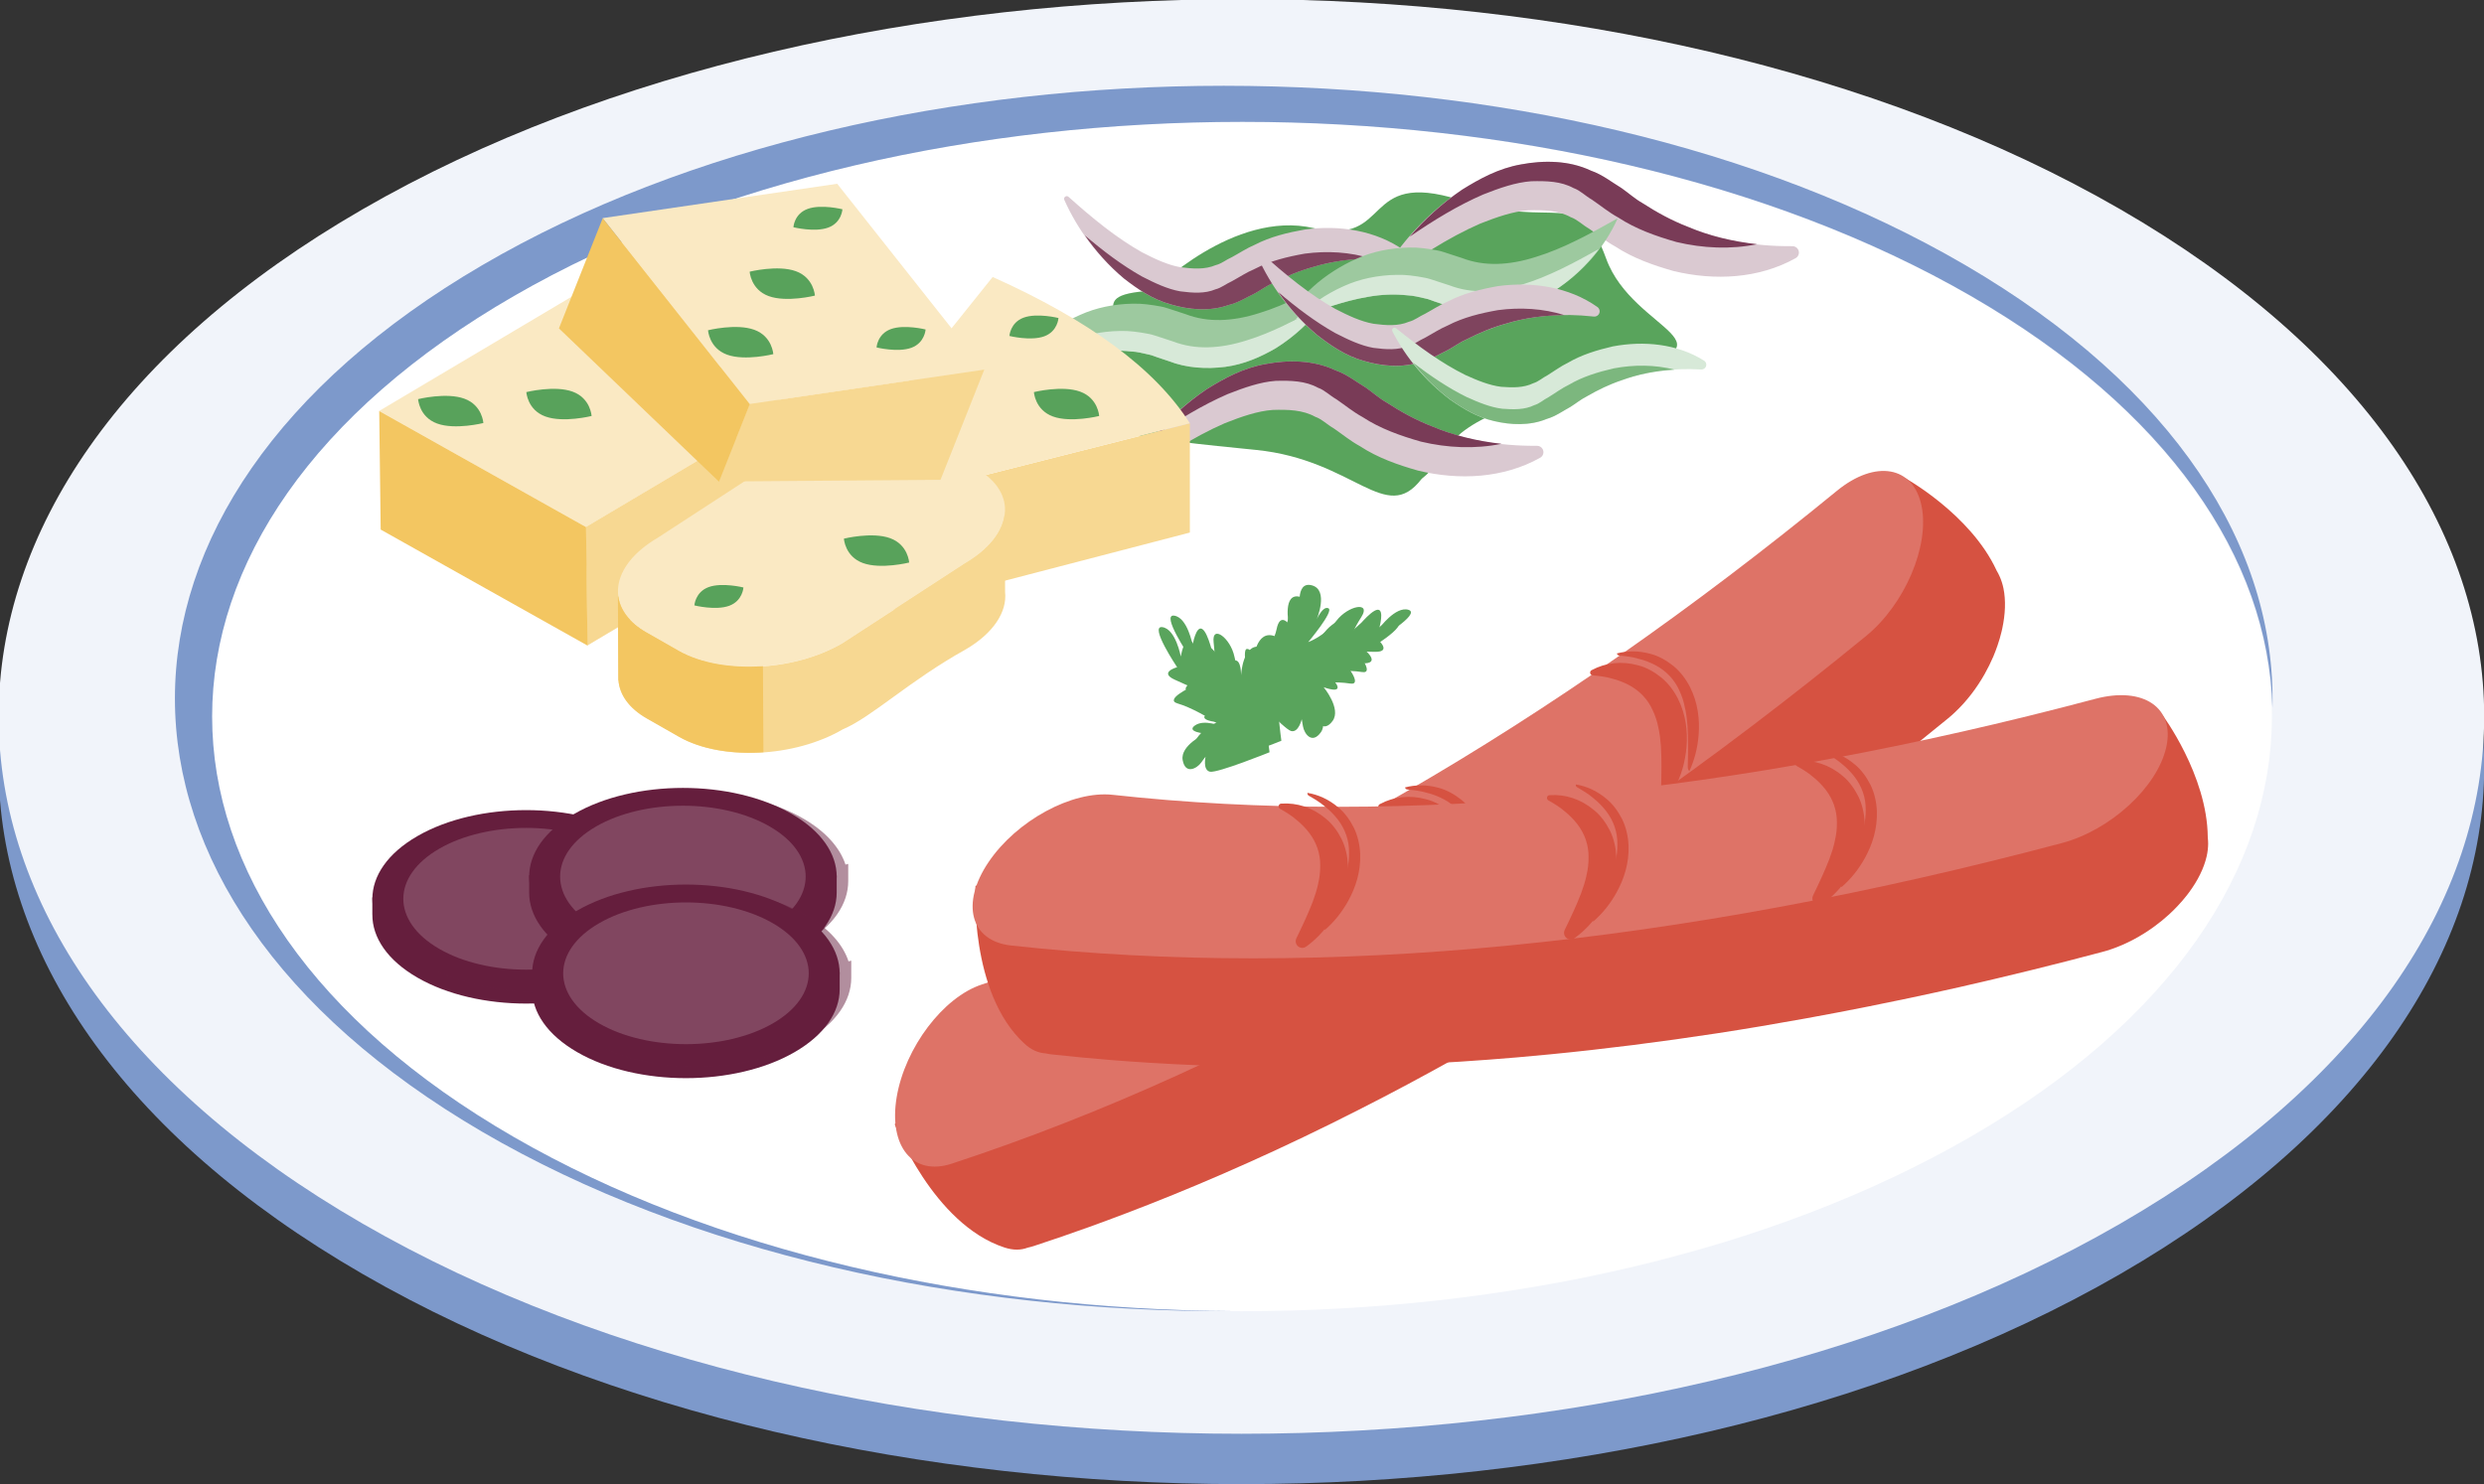 <?xml version="1.0" encoding="UTF-8" standalone="no"?>
<!-- Created with Inkscape (http://www.inkscape.org/) -->

<svg
   xmlns:dc="http://purl.org/dc/elements/1.1/"
   xmlns:cc="http://creativecommons.org/ns#"
   xmlns:rdf="http://www.w3.org/1999/02/22-rdf-syntax-ns#"
   xmlns:svg="http://www.w3.org/2000/svg"
   xmlns="http://www.w3.org/2000/svg"
   xmlns:sodipodi="http://sodipodi.sourceforge.net/DTD/sodipodi-0.dtd"
   xmlns:inkscape="http://www.inkscape.org/namespaces/inkscape"
   width="27.518mm"
   height="16.445mm"
   viewBox="0 0 27.518 16.445"
   version="1.1"
   id="svg17401"
   inkscape:version="0.92.4 (5da689c313, 2019-01-14)"
   sodipodi:docname="1.svg">
  <rect x="0" y="0" width="27.518" height="16.445" fill="#333333" stroke="none"/>
  <defs
     id="defs17395">
    <clipPath
       clipPathUnits="userSpaceOnUse"
       id="clipPath5487">
      <path
         d="m 112.131,347.696 h 11.131 v -7.345 h -11.131 z"
         id="path5485"
         inkscape:connector-curvature="0" />
    </clipPath>
    <clipPath
       clipPathUnits="userSpaceOnUse"
       id="clipPath5471">
      <path
         d="m 123.403,341.897 h 0.903 v -1.163 h -0.903 z"
         id="path5469"
         inkscape:connector-curvature="0" />
    </clipPath>
    <clipPath
       clipPathUnits="userSpaceOnUse"
       id="clipPath5447">
      <path
         d="m 85.938,337.107 h 11.131 v -7.345 h -11.131 z"
         id="path5445"
         inkscape:connector-curvature="0" />
    </clipPath>
    <clipPath
       clipPathUnits="userSpaceOnUse"
       id="clipPath5431">
      <path
         d="m 97.21,331.308 h 0.903 v -1.163 H 97.21 Z"
         id="path5429"
         inkscape:connector-curvature="0" />
    </clipPath>
    <clipPath
       clipPathUnits="userSpaceOnUse"
       id="clipPath5403">
      <path
         d="m 105.114,339.614 h 3.261 v -2.875 h -3.261 z"
         id="path5401"
         inkscape:connector-curvature="0" />
    </clipPath>
    <clipPath
       clipPathUnits="userSpaceOnUse"
       id="clipPath5383">
      <path
         d="m 104.38,333.188 h 3.261 v -2.876 h -3.261 z"
         id="path5381"
         inkscape:connector-curvature="0" />
    </clipPath>
    <clipPath
       clipPathUnits="userSpaceOnUse"
       id="clipPath5363">
      <path
         d="m 94.939,333.944 h 3.261 v -2.875 h -3.261 z"
         id="path5361"
         inkscape:connector-curvature="0" />
    </clipPath>
    <clipPath
       clipPathUnits="userSpaceOnUse"
       id="clipPath5343">
      <path
         d="m 90.095,338.693 h 3.261 v -2.875 h -3.261 z"
         id="path5341"
         inkscape:connector-curvature="0" />
    </clipPath>
    <clipPath
       clipPathUnits="userSpaceOnUse"
       id="clipPath5323">
      <path
         d="m 85.686,332.985 h 3.261 v -2.876 h -3.261 z"
         id="path5321"
         inkscape:connector-curvature="0" />
    </clipPath>
    <clipPath
       clipPathUnits="userSpaceOnUse"
       id="clipPath5303">
      <path
         d="m 81.061,335.906 h 3.261 v -2.875 H 81.061 Z"
         id="path5301"
         inkscape:connector-curvature="0" />
    </clipPath>
    <clipPath
       clipPathUnits="userSpaceOnUse"
       id="clipPath5283">
      <path
         d="m 120.994,343.01 h 3.262 v -2.876 h -3.262 z"
         id="path5281"
         inkscape:connector-curvature="0" />
    </clipPath>
    <clipPath
       clipPathUnits="userSpaceOnUse"
       id="clipPath5263">
      <path
         d="m 97.418,346.618 h 3.261 v -2.876 h -3.261 z"
         id="path5261"
         inkscape:connector-curvature="0" />
    </clipPath>
    <clipPath
       clipPathUnits="userSpaceOnUse"
       id="clipPath5183">
      <path
         d="m 88.28,341.033 h 38.007 V 328.56 H 88.28 Z"
         id="path5181"
         inkscape:connector-curvature="0" />
    </clipPath>
    <clipPath
       clipPathUnits="userSpaceOnUse"
       id="clipPath5115">
      <path
         d="M 96.954,344.346 H 118.425 V 332.217 H 96.954 Z"
         id="path5113"
         inkscape:connector-curvature="0" />
    </clipPath>
    <clipPath
       clipPathUnits="userSpaceOnUse"
       id="clipPath5091">
      <path
         d="m 111.526,350.956 h 10.443 v -6.161 h -10.443 z"
         id="path5089"
         inkscape:connector-curvature="0" />
    </clipPath>
    <clipPath
       clipPathUnits="userSpaceOnUse"
       id="clipPath5067">
      <path
         d="m 110.473,366.758 h 11.467 v -18.74 h -11.467 z"
         id="path5065"
         inkscape:connector-curvature="0" />
    </clipPath>
    <clipPath
       clipPathUnits="userSpaceOnUse"
       id="clipPath5043">
      <path
         d="m 117.245,357.481 h 19.198 v -11.326 h -19.198 z"
         id="path5041"
         inkscape:connector-curvature="0" />
    </clipPath>
    <clipPath
       clipPathUnits="userSpaceOnUse"
       id="clipPath12371">
      <path
         d="m 62.169,191.508 h 3.706 v -8.634 h -3.706 z"
         id="path12369"
         inkscape:connector-curvature="0" />
    </clipPath>
    <clipPath
       clipPathUnits="userSpaceOnUse"
       id="clipPath12355">
      <path
         d="m 73.976,186.955 h 5.379 v -8.766 h -5.379 z"
         id="path12353"
         inkscape:connector-curvature="0" />
    </clipPath>
    <clipPath
       clipPathUnits="userSpaceOnUse"
       id="clipPath12339">
      <path
         d="m 87.127,185.599 h 4.823 v -8.162 h -4.823 z"
         id="path12337"
         inkscape:connector-curvature="0" />
    </clipPath>
    <clipPath
       clipPathUnits="userSpaceOnUse"
       id="clipPath12227">
      <path
         d="m 89.798,202.017 h 3.706 v -8.634 h -3.706 z"
         id="path12225"
         inkscape:connector-curvature="0" />
    </clipPath>
    <clipPath
       clipPathUnits="userSpaceOnUse"
       id="clipPath12211">
      <path
         d="m 101.606,197.464 h 5.378 v -8.766 h -5.378 z"
         id="path12209"
         inkscape:connector-curvature="0" />
    </clipPath>
    <clipPath
       clipPathUnits="userSpaceOnUse"
       id="clipPath12195">
      <path
         d="m 114.756,196.108 h 4.824 v -8.162 h -4.824 z"
         id="path12193"
         inkscape:connector-curvature="0" />
    </clipPath>
    <clipPath
       clipPathUnits="userSpaceOnUse"
       id="clipPath6819">
      <path
         d="m 332.535,570.609 h 3.753 v -5.996 h -3.753 z"
         id="path6817"
         inkscape:connector-curvature="0" />
    </clipPath>
    <clipPath
       clipPathUnits="userSpaceOnUse"
       id="clipPath6799">
      <path
         d="m 320.575,571.905 h 0.643 v -5.624 h -0.643 z"
         id="path6797"
         inkscape:connector-curvature="0" />
    </clipPath>
    <clipPath
       clipPathUnits="userSpaceOnUse"
       id="clipPath6775">
      <path
         d="m 320.901,573.048 h 15.387 v -2.632 h -15.387 z"
         id="path6773"
         inkscape:connector-curvature="0" />
    </clipPath>
    <clipPath
       clipPathUnits="userSpaceOnUse"
       id="clipPath8495">
      <path
         d="m 383.757,423.746 h 2.292 v -1.709 h -2.292 z"
         id="path8493"
         inkscape:connector-curvature="0" />
    </clipPath>
    <clipPath
       clipPathUnits="userSpaceOnUse"
       id="clipPath8479">
      <path
         d="m 386.117,422.783 h 0.436 v -0.561 h -0.436 z"
         id="path8477"
         inkscape:connector-curvature="0" />
    </clipPath>
    <clipPath
       clipPathUnits="userSpaceOnUse"
       id="clipPath8455">
      <path
         d="m 373.765,418.983 h 2.293 v -1.709 h -2.293 z"
         id="path8453"
         inkscape:connector-curvature="0" />
    </clipPath>
    <clipPath
       clipPathUnits="userSpaceOnUse"
       id="clipPath8439">
      <path
         d="m 376.126,418.02 h 0.436 v -0.562 h -0.436 z"
         id="path8437"
         inkscape:connector-curvature="0" />
    </clipPath>
    <clipPath
       clipPathUnits="userSpaceOnUse"
       id="clipPath8415">
      <path
         d="m 344.085,405.101 h 2.292 v -1.709 h -2.292 z"
         id="path8413"
         inkscape:connector-curvature="0" />
    </clipPath>
    <clipPath
       clipPathUnits="userSpaceOnUse"
       id="clipPath8399">
      <path
         d="m 343.581,404.138 h 0.436 v -0.561 h -0.436 z"
         id="path8397"
         inkscape:connector-curvature="0" />
    </clipPath>
    <clipPath
       clipPathUnits="userSpaceOnUse"
       id="clipPath8375">
      <path
         d="m 368.504,404.707 h 2.293 v -1.709 h -2.293 z"
         id="path8373"
         inkscape:connector-curvature="0" />
    </clipPath>
    <clipPath
       clipPathUnits="userSpaceOnUse"
       id="clipPath8359">
      <path
         d="m 368,403.744 h 0.436 v -0.562 H 368 Z"
         id="path8357"
         inkscape:connector-curvature="0" />
    </clipPath>
    <clipPath
       clipPathUnits="userSpaceOnUse"
       id="clipPath8335">
      <path
         d="m 338.407,417.838 h 2.293 v -1.709 h -2.293 z"
         id="path8333"
         inkscape:connector-curvature="0" />
    </clipPath>
    <clipPath
       clipPathUnits="userSpaceOnUse"
       id="clipPath8319">
      <path
         d="m 340.768,416.876 h 0.436 v -0.562 h -0.436 z"
         id="path8317"
         inkscape:connector-curvature="0" />
    </clipPath>
    <clipPath
       clipPathUnits="userSpaceOnUse"
       id="clipPath8247">
      <path
         d="m 352.955,423.847 h 6.591 v -8.608 h -6.591 z"
         id="path8245"
         inkscape:connector-curvature="0" />
    </clipPath>
    <clipPath
       clipPathUnits="userSpaceOnUse"
       id="clipPath8227">
      <path
         d="m 358.14,425.677 h 9.112 v -8.42 h -9.112 z"
         id="path8225"
         inkscape:connector-curvature="0" />
    </clipPath>
    <clipPath
       clipPathUnits="userSpaceOnUse"
       id="clipPath7955">
      <path
         d="m 319.156,433.512 h 70.342 v -31.627 h -70.342 z"
         id="path7953"
         inkscape:connector-curvature="0" />
    </clipPath>
    <clipPath
       clipPathUnits="userSpaceOnUse"
       id="clipPath7843">
      <path
         d="m 340.262,413.684 h 2.494 v -3.525 h -2.494 z"
         id="path7841"
         inkscape:connector-curvature="0" />
    </clipPath>
    <clipPath
       clipPathUnits="userSpaceOnUse"
       id="clipPath7711">
      <path
         d="m 314.393,438.577 h 84.798 v -34.228 h -84.798 z"
         id="path7709"
         inkscape:connector-curvature="0" />
    </clipPath>
    <clipPath
       clipPathUnits="userSpaceOnUse"
       id="clipPath7563">
      <path
         d="m 366.928,419.763 h 2.494 v -3.525 h -2.494 z"
         id="path7561"
         inkscape:connector-curvature="0" />
    </clipPath>
    <clipPath
       clipPathUnits="userSpaceOnUse"
       id="clipPath7503">
      <path
         d="m 351.904,407.795 h 2.493 v -3.525 h -2.493 z"
         id="path7501"
         inkscape:connector-curvature="0" />
    </clipPath>
    <clipPath
       clipPathUnits="userSpaceOnUse"
       id="clipPath9539">
      <path
         d="m 330.169,333.642 h 6.591 v -8.608 h -6.591 z"
         id="path9537"
         inkscape:connector-curvature="0" />
    </clipPath>
    <clipPath
       clipPathUnits="userSpaceOnUse"
       id="clipPath9519">
      <path
         d="m 335.353,335.471 h 9.112 v -8.419 h -9.112 z"
         id="path9517"
         inkscape:connector-curvature="0" />
    </clipPath>
    <clipPath
       clipPathUnits="userSpaceOnUse"
       id="clipPath9499">
      <path
         d="m 357.954,316.306 h 6.591 v -8.608 h -6.591 z"
         id="path9497"
         inkscape:connector-curvature="0" />
    </clipPath>
    <clipPath
       clipPathUnits="userSpaceOnUse"
       id="clipPath9479">
      <path
         d="m 363.139,318.135 h 9.112 v -8.42 h -9.112 z"
         id="path9477"
         inkscape:connector-curvature="0" />
    </clipPath>
    <clipPath
       clipPathUnits="userSpaceOnUse"
       id="clipPath8891">
      <path
         d="m 314.469,324.096 h 82.063 v -29.549 h -82.063 z"
         id="path8889"
         inkscape:connector-curvature="0" />
    </clipPath>
    <clipPath
       clipPathUnits="userSpaceOnUse"
       id="clipPath8859">
      <path
         d="m 314.14,339.279 h 76.973 V 297.658 H 314.14 Z"
         id="path8857"
         inkscape:connector-curvature="0" />
    </clipPath>
    <clipPath
       clipPathUnits="userSpaceOnUse"
       id="clipPath8807">
      <path
         d="m 369.118,304.476 h 26.785 v -15.931 h -26.785 z"
         id="path8805"
         inkscape:connector-curvature="0" />
    </clipPath>
    <clipPath
       clipPathUnits="userSpaceOnUse"
       id="clipPath8771">
      <path
         d="m 363.427,294.236 h 8.13 v -3.977 h -8.13 z"
         id="path8769"
         inkscape:connector-curvature="0" />
    </clipPath>
    <clipPath
       clipPathUnits="userSpaceOnUse"
       id="clipPath8755">
      <path
         d="m 316.982,322.128 h 50.13 v -29.845 h -50.13 z"
         id="path8753"
         inkscape:connector-curvature="0" />
    </clipPath>
    <clipPath
       clipPathUnits="userSpaceOnUse"
       id="clipPath8735">
      <path
         d="m 311.077,318.252 h 86.445 v -35.021 h -86.445 z"
         id="path8733"
         inkscape:connector-curvature="0" />
    </clipPath>
    <clipPath
       clipPathUnits="userSpaceOnUse"
       id="clipPath8699">
      <path
         d="m 314.469,307.8 h 82.063 v -29.549 h -82.063 z"
         id="path8697"
         inkscape:connector-curvature="0" />
    </clipPath>
    <clipPath
       clipPathUnits="userSpaceOnUse"
       id="clipPath8547">
      <path
         d="m 316.149,314.215 h 50.13 V 284.37 h -50.13 z"
         id="path8545"
         inkscape:connector-curvature="0" />
    </clipPath>
    <clipPath
       clipPathUnits="userSpaceOnUse"
       id="clipPath8531">
      <path
         d="m 369.118,296.51 h 26.785 v -15.931 h -26.785 z"
         id="path8529"
         inkscape:connector-curvature="0" />
    </clipPath>
    <clipPath
       clipPathUnits="userSpaceOnUse"
       id="clipPath12707">
      <path
         d="m 345.252,189.514 h 1.198 v -1.134 h -1.198 z"
         id="path12705"
         inkscape:connector-curvature="0" />
    </clipPath>
    <clipPath
       clipPathUnits="userSpaceOnUse"
       id="clipPath12691">
      <path
         d="m 350.825,185.908 h 1.44 v -0.888 h -1.44 z"
         id="path12689"
         inkscape:connector-curvature="0" />
    </clipPath>
    <clipPath
       clipPathUnits="userSpaceOnUse"
       id="clipPath12675">
      <path
         d="m 355.846,183.2 h 0.729 v -1.503 h -0.729 z"
         id="path12673"
         inkscape:connector-curvature="0" />
    </clipPath>
    <clipPath
       clipPathUnits="userSpaceOnUse"
       id="clipPath12651">
      <path
         d="m 347.866,188.742 h 0.729 v -1.503 h -0.729 z"
         id="path12649"
         inkscape:connector-curvature="0" />
    </clipPath>
    <clipPath
       clipPathUnits="userSpaceOnUse"
       id="clipPath12611">
      <path
         d="m 365.119,185.536 h 1.436 v -1.031 h -1.436 z"
         id="path12609"
         inkscape:connector-curvature="0" />
    </clipPath>
    <clipPath
       clipPathUnits="userSpaceOnUse"
       id="clipPath12595">
      <path
         d="m 377.982,192.928 h 1.436 v -1.031 h -1.436 z"
         id="path12593"
         inkscape:connector-curvature="0" />
    </clipPath>
    <clipPath
       clipPathUnits="userSpaceOnUse"
       id="clipPath12579">
      <path
         d="m 384.413,196.496 h 1.272 v -1.011 h -1.272 z"
         id="path12577"
         inkscape:connector-curvature="0" />
    </clipPath>
    <clipPath
       clipPathUnits="userSpaceOnUse"
       id="clipPath12563">
      <path
         d="m 370.375,188.819 h 1.272 v -1.011 h -1.272 z"
         id="path12561"
         inkscape:connector-curvature="0" />
    </clipPath>
    <clipPath
       clipPathUnits="userSpaceOnUse"
       id="clipPath12547">
      <path
         d="m 360.454,183.951 h 0.994 v -1.46 h -0.994 z"
         id="path12545"
         inkscape:connector-curvature="0" />
    </clipPath>
    <clipPath
       clipPathUnits="userSpaceOnUse"
       id="clipPath12099">
      <path
         d="m 587.171,578.216 h 3.479 v -4.543 h -3.479 z"
         id="path12097"
         inkscape:connector-curvature="0" />
    </clipPath>
    <clipPath
       clipPathUnits="userSpaceOnUse"
       id="clipPath12079">
      <path
         d="m 589.908,579.182 h 4.809 v -4.444 h -4.809 z"
         id="path12077"
         inkscape:connector-curvature="0" />
    </clipPath>
    <clipPath
       clipPathUnits="userSpaceOnUse"
       id="clipPath12051">
      <path
         d="m 567.5,569.627 h 9.651 v -5.573 H 567.5 Z"
         id="path12049"
         inkscape:connector-curvature="0" />
    </clipPath>
    <clipPath
       clipPathUnits="userSpaceOnUse"
       id="clipPath12023">
      <path
         d="m 567.404,572.664 h 9.651 v -5.573 h -9.651 z"
         id="path12021"
         inkscape:connector-curvature="0" />
    </clipPath>
    <clipPath
       clipPathUnits="userSpaceOnUse"
       id="clipPath11995">
      <path
         d="m 562.48,571.967 h 9.651 v -5.572 h -9.651 z"
         id="path11993"
         inkscape:connector-curvature="0" />
    </clipPath>
    <clipPath
       clipPathUnits="userSpaceOnUse"
       id="clipPath11835">
      <path
         d="m 584.204,591.501 h 18.863 v -9.149 h -18.863 z"
         id="path11833"
         inkscape:connector-curvature="0" />
    </clipPath>
    <clipPath
       clipPathUnits="userSpaceOnUse"
       id="clipPath11807">
      <path
         d="m 591.467,573.996 h 17.872 v -5.65 h -17.872 z"
         id="path11805"
         inkscape:connector-curvature="0" />
    </clipPath>
    <clipPath
       clipPathUnits="userSpaceOnUse"
       id="clipPath11771">
      <path
         d="m 586.97,577.093 h 16.785 v -11.69 H 586.97 Z"
         id="path11769"
         inkscape:connector-curvature="0" />
    </clipPath>
  </defs>
  <sodipodi:namedview
     id="base"
     pagecolor="#ffffff"
     bordercolor="#666666"
     borderopacity="1.0"
     inkscape:pageopacity="0.0"
     inkscape:pageshadow="2"
     inkscape:zoom="3.959798"
     inkscape:cx="52.001762"
     inkscape:cy="31.076485"
     inkscape:document-units="mm"
     inkscape:current-layer="layer1"
     showgrid="false"
     inkscape:window-width="1920"
     inkscape:window-height="1017"
     inkscape:window-x="1912"
     inkscape:window-y="-8"
     inkscape:window-maximized="1" />
  <g
     inkscape:label="Layer 1"
     inkscape:groupmode="layer"
     id="layer1"
     transform="translate(-110.717,-80.448)">
    <g
       id="g11737"
       transform="matrix(0.353,0,0,-0.353,134.205,94.566)">
      <path
         d="m 0,0 c -15.231,-8.794 -39.926,-8.794 -55.156,0 -15.232,8.794 -15.232,23.051 -10e-4,31.845 15.231,8.794 39.926,8.794 55.157,0 C 15.23,23.051 15.23,8.794 0,0"
         style="fill:#7d99cb;fill-opacity:1;fill-rule:nonzero;stroke:none"
         id="path11739"
         inkscape:connector-curvature="0" />
    </g>
    <g
       id="g11741"
       transform="matrix(0.353,0,0,-0.353,134.205,94.008)">
      <path
         d="m 0,0 c -15.231,-8.794 -39.926,-8.794 -55.156,0 -15.232,8.794 -15.232,23.051 -10e-4,31.845 15.231,8.794 39.926,8.793 55.157,0 C 15.23,23.051 15.23,8.794 0,0"
         style="fill:#f1f4fa;fill-opacity:1;fill-rule:nonzero;stroke:none"
         id="path11743"
         inkscape:connector-curvature="0" />
    </g>
    <g
       id="g11745"
       transform="matrix(0.353,0,0,-0.353,132.542,93.048)">
      <path
         d="m 0,0 c -12.627,-7.29 -33.1,-7.29 -45.728,0 -12.626,7.291 -12.626,19.11 0,26.401 12.627,7.29 33.101,7.29 45.728,0 C 12.628,19.11 12.628,7.29 0,0"
         style="fill:#ffffff;fill-opacity:1;fill-rule:nonzero;stroke:none"
         id="path11747"
         inkscape:connector-curvature="0" />
    </g>
    <g
       id="g11749"
       transform="matrix(0.353,0,0,-0.353,116.41,93.048)">
      <path
         d="m 0,0 c -12.627,7.291 -12.627,19.11 0,26.401 12.627,7.29 33.101,7.29 45.728,0 6.189,-3.574 9.337,-8.236 9.459,-12.92 0.126,5.018 -3.079,10.058 -9.63,13.886 -12.856,7.512 -33.698,7.512 -46.553,10e-4 -12.856,-7.512 -12.856,-19.69 0,-27.202 C 5.506,-3.633 14.05,-5.507 22.57,-5.464 14.394,-5.421 6.239,-3.602 0,0"
         style="fill:#7d99cb;fill-opacity:1;fill-rule:nonzero;stroke:none"
         id="path11751"
         inkscape:connector-curvature="0" />
    </g>
    <g
       id="g11753"
       transform="matrix(0.353,0,0,-0.353,132.89,87.449)">
      <path
         d="M 0,0 C 0.009,0.036 0.018,0.073 0.025,0.109 0.119,0.553 0.138,0.981 0.062,1.359 0.047,1.432 0.029,1.5 0.008,1.564 c -0.02,0.064 -0.044,0.123 -0.07,0.181 -0.027,0.062 -0.057,0.119 -0.09,0.172 -0.002,0.005 -0.004,0.009 -0.006,0.014 -0.822,1.771 -2.884,2.904 -2.884,2.904 l -2.204,-3.592 0.142,-1.404 c -8.209,-6.357 -16.379,-10.893 -24.325,-13.498 -0.291,-0.096 -0.582,-0.261 -0.858,-0.477 l -2.281,0.77 -2.166,-2.091 c 0,0 1.198,-3.137 3.444,-3.872 0.278,-0.091 0.519,-0.085 0.728,-0.005 0.06,0.014 0.121,0.028 0.184,0.049 0.586,0.192 1.173,0.394 1.762,0.606 0.375,0.135 0.752,0.276 1.128,0.419 1.009,0.383 2.02,0.795 3.034,1.236 1.125,0.488 2.252,1.01 3.383,1.568 0.298,0.146 0.594,0.296 0.892,0.447 1.047,0.531 2.096,1.091 3.147,1.682 0.3,0.169 0.599,0.34 0.899,0.513 1.497,0.864 2.998,1.788 4.502,2.77 0.779,0.509 1.56,1.035 2.34,1.575 0.551,0.382 1.102,0.771 1.652,1.167 0.349,0.251 0.699,0.505 1.047,0.763 0.43,0.316 0.86,0.636 1.289,0.962 0.604,0.458 1.207,0.925 1.812,1.401 0.603,0.477 1.208,0.962 1.811,1.456 0.076,0.063 0.151,0.128 0.223,0.197 0.362,0.341 0.679,0.756 0.93,1.201 0.1,0.177 0.19,0.359 0.269,0.544 0.049,0.115 0.092,0.231 0.132,0.347 C -0.076,-0.287 -0.034,-0.144 0,0"
         style="fill:#d65241;fill-opacity:1;fill-rule:nonzero;stroke:none"
         id="path11755"
         inkscape:connector-curvature="0" />
    </g>
    <g
       id="g11757"
       transform="matrix(0.353,0,0,-0.353,126.288,91.059)">
      <path
         d="m 0,0 c -4.798,-2.77 -9.557,-4.933 -14.245,-6.471 -1.215,-0.398 -1.986,0.538 -1.725,2.092 0.263,1.554 1.46,3.137 2.674,3.534 8.753,2.87 17.779,8.083 26.828,15.493 1.216,0.996 2.408,0.784 2.662,-0.473 0.254,-1.258 -0.525,-3.084 -1.741,-4.08 C 9.621,6.139 4.791,2.767 0,0"
         style="fill:#de7367;fill-opacity:1;fill-rule:nonzero;stroke:none"
         id="path11759"
         inkscape:connector-curvature="0" />
    </g>
    <g
       id="g11761"
       transform="matrix(0.353,0,0,-0.353,129.305,88.19)">
      <path
         d="M 0,0 C -0.125,0.246 -0.299,0.479 -0.519,0.662 -0.74,0.839 -0.987,0.98 -1.247,1.046 -1.763,1.189 -2.272,1.129 -2.702,0.897 L -2.71,0.893 C -2.734,0.88 -2.752,0.854 -2.754,0.825 c -0.005,-0.047 0.03,-0.089 0.077,-0.094 0.202,-0.018 0.41,-0.042 0.603,-0.099 0.195,-0.048 0.378,-0.12 0.545,-0.209 0.333,-0.18 0.588,-0.448 0.739,-0.79 0.079,-0.168 0.141,-0.35 0.177,-0.543 0.025,-0.094 0.033,-0.194 0.051,-0.292 0.007,-0.101 0.023,-0.2 0.03,-0.302 0.024,-0.406 0.017,-0.827 0.006,-1.257 -0.002,-0.075 0.037,-0.148 0.106,-0.187 0.101,-0.056 0.227,-0.02 0.282,0.08 l 0.014,0.023 c 0.227,0.407 0.355,0.86 0.395,1.341 C 0.309,-1.025 0.251,-0.496 0,0 m -7.167,-3.544 c -0.222,0.177 -0.469,0.318 -0.729,0.384 -0.515,0.143 -1.026,0.083 -1.455,-0.149 l -0.007,-0.004 c -0.025,-0.013 -0.042,-0.039 -0.045,-0.068 -0.004,-0.047 0.03,-0.089 0.078,-0.094 0.202,-0.018 0.41,-0.042 0.602,-0.099 0.196,-0.048 0.378,-0.12 0.545,-0.209 0.333,-0.18 0.588,-0.448 0.739,-0.79 0.08,-0.168 0.141,-0.35 0.176,-0.543 0.027,-0.095 0.034,-0.195 0.053,-0.292 0.007,-0.101 0.023,-0.2 0.028,-0.302 0.025,-0.406 0.019,-0.827 0.007,-1.257 -0.002,-0.075 0.037,-0.148 0.107,-0.187 0.099,-0.056 0.226,-0.02 0.282,0.08 l 0.014,0.023 c 0.226,0.407 0.355,0.86 0.394,1.341 0.038,0.479 -0.019,1.008 -0.27,1.504 -0.125,0.246 -0.299,0.479 -0.519,0.662 m -7.04,-4.385 c 0.251,-0.496 0.309,-1.025 0.27,-1.504 -0.039,-0.481 -0.167,-0.933 -0.394,-1.34 l -0.014,-0.024 c -0.055,-0.099 -0.181,-0.136 -0.282,-0.08 -0.069,0.039 -0.108,0.112 -0.106,0.188 0.011,0.429 0.017,0.85 -0.006,1.256 -0.007,0.102 -0.023,0.202 -0.03,0.302 -0.018,0.098 -0.026,0.197 -0.051,0.292 -0.036,0.193 -0.098,0.375 -0.177,0.543 -0.151,0.341 -0.406,0.61 -0.739,0.79 -0.167,0.089 -0.35,0.161 -0.545,0.209 -0.193,0.058 -0.401,0.081 -0.603,0.1 -0.048,0.005 -0.082,0.046 -0.078,0.093 0.003,0.03 0.021,0.054 0.045,0.068 l 0.008,0.005 c 0.429,0.231 0.939,0.292 1.455,0.148 0.26,-0.065 0.507,-0.207 0.728,-0.385 0.22,-0.181 0.394,-0.415 0.519,-0.661"
         style="fill:#d65241;fill-opacity:1;fill-rule:nonzero;stroke:none"
         id="path11763"
         inkscape:connector-curvature="0" />
    </g>
    <g
       transform="matrix(0.353,0,0,-0.353,-83.587,291.38)"
       id="g11765">
      <g
         id="g11767" />
      <g
         id="g11787">
        <g
           clip-path="url(#clipPath11771)"
           id="g11785">
          <g
             transform="translate(602.955,576.633)"
             id="g11775">
            <path
               d="m 0,0 c -0.222,0.177 -0.469,0.318 -0.729,0.384 -0.361,0.1 -0.719,0.098 -1.048,0.011 0.008,-0.035 0.037,-0.062 0.074,-0.065 0.202,-0.019 0.41,-0.042 0.602,-0.101 0.196,-0.046 0.378,-0.12 0.545,-0.208 0.333,-0.179 0.588,-0.449 0.74,-0.79 0.079,-0.168 0.14,-0.35 0.175,-0.543 0.027,-0.094 0.035,-0.195 0.053,-0.292 0.007,-0.1 0.023,-0.2 0.029,-0.302 0.024,-0.407 0.018,-0.826 0.006,-1.257 -0.001,-0.051 0.018,-0.1 0.05,-0.139 0.163,0.353 0.26,0.734 0.292,1.136 0.038,0.479 -0.019,1.008 -0.27,1.504 C 0.394,-0.416 0.22,-0.183 0,0"
               style="fill:#d65241;fill-opacity:1;fill-rule:nonzero;stroke:none"
               id="path11773"
               inkscape:connector-curvature="0" />
          </g>
          <g
             transform="translate(588.748,568.705)"
             id="g11779">
            <path
               d="m 0,0 c -0.222,0.177 -0.469,0.318 -0.729,0.384 -0.361,0.1 -0.719,0.098 -1.049,0.01 0.008,-0.035 0.038,-0.061 0.075,-0.065 0.202,-0.018 0.41,-0.041 0.602,-0.1 0.195,-0.046 0.378,-0.12 0.545,-0.208 0.333,-0.179 0.588,-0.449 0.739,-0.791 0.08,-0.167 0.141,-0.349 0.176,-0.542 0.027,-0.094 0.035,-0.195 0.053,-0.292 0.007,-0.1 0.023,-0.2 0.028,-0.302 0.025,-0.407 0.019,-0.826 0.007,-1.257 -0.001,-0.051 0.018,-0.1 0.05,-0.139 0.163,0.352 0.26,0.734 0.292,1.136 0.038,0.479 -0.019,1.008 -0.27,1.504 C 0.394,-0.416 0.22,-0.183 0,0"
               style="fill:#d65241;fill-opacity:1;fill-rule:nonzero;stroke:none"
               id="path11777"
               inkscape:connector-curvature="0" />
          </g>
          <g
             transform="translate(596.307,572.427)"
             id="g11783">
            <path
               d="M 0,0 C -0.223,0.177 -0.469,0.318 -0.729,0.384 -1.09,0.484 -1.448,0.482 -1.778,0.395 -1.77,0.36 -1.74,0.333 -1.703,0.33 c 0.202,-0.019 0.41,-0.042 0.602,-0.101 0.195,-0.046 0.378,-0.12 0.545,-0.208 0.333,-0.179 0.588,-0.449 0.739,-0.79 0.08,-0.168 0.14,-0.35 0.176,-0.543 0.027,-0.094 0.035,-0.195 0.053,-0.292 0.006,-0.1 0.023,-0.2 0.028,-0.302 0.025,-0.407 0.019,-0.826 0.007,-1.257 -0.001,-0.051 0.018,-0.1 0.05,-0.139 0.163,0.353 0.26,0.734 0.292,1.136 0.038,0.479 -0.019,1.008 -0.27,1.504 C 0.394,-0.416 0.22,-0.183 0,0"
               style="fill:#d65241;fill-opacity:1;fill-rule:nonzero;stroke:none"
               id="path11781"
               inkscape:connector-curvature="0" />
          </g>
        </g>
      </g>
    </g>
    <g
       id="g11789"
       transform="matrix(0.353,0,0,-0.353,134.944,90.368)">
      <path
         d="m 0,0 c 0.023,0.03 0.046,0.06 0.068,0.09 0.269,0.364 0.463,0.748 0.55,1.123 0.017,0.072 0.028,0.141 0.036,0.209 0.008,0.066 0.011,0.131 0.012,0.193 0,0.068 -0.004,0.132 -0.012,0.195 V 1.823 C 0.638,3.776 -0.771,5.661 -0.771,5.661 L -4.263,3.302 -4.714,1.965 c -10.102,-2.394 -19.417,-3.145 -27.729,-2.233 -0.305,0.035 -0.637,0.003 -0.979,-0.078 l -1.759,1.644 -2.837,-1.008 c 0,0 -0.205,-3.352 1.536,-4.95 0.215,-0.198 0.437,-0.292 0.66,-0.305 0.06,-0.013 0.122,-0.024 0.188,-0.032 0.613,-0.067 1.232,-0.126 1.855,-0.177 0.398,-0.032 0.799,-0.059 1.201,-0.085 1.076,-0.067 2.168,-0.111 3.273,-0.13 1.226,-0.02 2.468,-0.01 3.728,0.03 0.332,0.01 0.664,0.023 0.998,0.038 1.173,0.051 2.359,0.127 3.56,0.23 0.343,0.029 0.686,0.062 1.031,0.095 1.72,0.168 3.469,0.389 5.245,0.661 0.92,0.141 1.847,0.298 2.782,0.467 0.658,0.119 1.321,0.246 1.986,0.379 0.422,0.085 0.845,0.172 1.269,0.261 0.522,0.111 1.046,0.224 1.572,0.343 0.738,0.168 1.482,0.344 2.229,0.528 0.746,0.183 1.497,0.376 2.252,0.577 0.094,0.024 0.189,0.053 0.283,0.086 0.472,0.161 0.931,0.408 1.343,0.709 0.165,0.12 0.323,0.249 0.47,0.384 0.093,0.084 0.18,0.172 0.264,0.261 C -0.188,-0.229 -0.09,-0.116 0,0"
         style="fill:#d65241;fill-opacity:1;fill-rule:nonzero;stroke:none"
         id="path11791"
         inkscape:connector-curvature="0" />
    </g>
    <g
       id="g11793"
       transform="matrix(0.353,0,0,-0.353,127.44,90.925)">
      <path
         d="m 0,0 c -5.514,-0.538 -10.74,-0.54 -15.646,-0.001 -1.271,0.14 -1.586,1.312 -0.705,2.617 0.881,1.306 2.626,2.252 3.896,2.113 9.156,-1.006 19.53,0.007 30.833,3.012 1.518,0.404 2.517,-0.282 2.228,-1.532 C 20.317,4.959 18.853,3.618 17.334,3.215 11.298,1.61 5.506,0.537 0,0"
         style="fill:#de7367;fill-opacity:1;fill-rule:nonzero;stroke:none"
         id="path11795"
         inkscape:connector-curvature="0" />
    </g>
    <g
       id="g11797"
       transform="matrix(0.353,0,0,-0.353,131.374,89.561)">
      <path
         d="M 0,0 C -0.013,0.274 -0.074,0.56 -0.199,0.816 -0.328,1.069 -0.494,1.3 -0.704,1.468 -1.114,1.812 -1.604,1.967 -2.09,1.934 L -2.099,1.933 C -2.127,1.931 -2.152,1.916 -2.167,1.89 -2.191,1.849 -2.177,1.796 -2.136,1.772 c 0.177,-0.1 0.357,-0.208 0.508,-0.339 0.158,-0.124 0.295,-0.266 0.41,-0.416 0.229,-0.301 0.35,-0.652 0.346,-1.025 0.003,-0.186 -0.017,-0.377 -0.064,-0.567 -0.015,-0.097 -0.049,-0.192 -0.073,-0.288 -0.036,-0.094 -0.062,-0.192 -0.098,-0.286 -0.147,-0.381 -0.326,-0.761 -0.514,-1.148 -0.033,-0.067 -0.028,-0.15 0.019,-0.214 0.068,-0.093 0.198,-0.112 0.29,-0.044 l 0.022,0.016 c 0.375,0.276 0.68,0.635 0.914,1.058 C -0.144,-1.062 0.022,-0.556 0,0 m -7.992,-0.264 c -0.129,0.253 -0.295,0.484 -0.505,0.651 -0.41,0.343 -0.899,0.5 -1.386,0.467 L -9.892,0.853 C -9.92,0.851 -9.945,0.835 -9.96,0.81 -9.983,0.769 -9.97,0.716 -9.928,0.692 c 0.176,-0.101 0.357,-0.208 0.507,-0.34 0.158,-0.124 0.295,-0.266 0.41,-0.415 0.229,-0.302 0.35,-0.653 0.346,-1.026 0.003,-0.185 -0.017,-0.377 -0.064,-0.567 -0.015,-0.097 -0.049,-0.191 -0.073,-0.287 -0.035,-0.094 -0.062,-0.192 -0.098,-0.287 -0.146,-0.38 -0.326,-0.76 -0.514,-1.147 -0.033,-0.067 -0.028,-0.15 0.019,-0.215 0.068,-0.092 0.199,-0.111 0.291,-0.044 l 0.021,0.017 c 0.375,0.276 0.68,0.635 0.914,1.057 0.232,0.419 0.398,0.925 0.376,1.481 -0.013,0.275 -0.074,0.56 -0.199,0.817 m -8.223,-1.081 c 0.024,-0.555 -0.143,-1.061 -0.376,-1.481 -0.234,-0.423 -0.538,-0.781 -0.913,-1.058 l -0.022,-0.015 c -0.092,-0.069 -0.222,-0.049 -0.29,0.044 -0.047,0.064 -0.052,0.146 -0.02,0.213 0.189,0.387 0.368,0.768 0.515,1.148 0.036,0.096 0.062,0.192 0.097,0.286 0.024,0.097 0.059,0.191 0.074,0.288 0.047,0.191 0.066,0.381 0.064,0.567 0.004,0.374 -0.117,0.724 -0.347,1.026 -0.115,0.149 -0.252,0.291 -0.409,0.415 -0.151,0.132 -0.331,0.239 -0.508,0.34 -0.041,0.023 -0.055,0.076 -0.032,0.117 0.015,0.026 0.041,0.041 0.069,0.044 h 0.009 c 0.487,0.033 0.976,-0.122 1.386,-0.466 0.21,-0.167 0.376,-0.398 0.505,-0.651 0.124,-0.256 0.185,-0.541 0.198,-0.817"
         style="fill:#d65241;fill-opacity:1;fill-rule:nonzero;stroke:none"
         id="path11799"
         inkscape:connector-curvature="0" />
    </g>
    <g
       transform="matrix(0.353,0,0,-0.353,-83.587,291.38)"
       id="g11801">
      <g
         id="g11803" />
      <g
         id="g11823">
        <g
           clip-path="url(#clipPath11807)"
           id="g11821">
          <g
             transform="translate(609.138,572.902)"
             id="g11811">
            <path
               d="m 0,0 c -0.129,0.253 -0.295,0.483 -0.505,0.651 -0.287,0.241 -0.614,0.387 -0.951,0.444 -0.006,-0.035 0.01,-0.072 0.042,-0.09 0.176,-0.101 0.356,-0.208 0.508,-0.34 0.157,-0.124 0.294,-0.266 0.409,-0.416 0.228,-0.301 0.35,-0.651 0.346,-1.024 0.003,-0.187 -0.017,-0.377 -0.064,-0.568 -0.015,-0.096 -0.05,-0.191 -0.073,-0.288 -0.035,-0.094 -0.063,-0.191 -0.099,-0.286 -0.145,-0.381 -0.325,-0.761 -0.513,-1.147 -0.023,-0.046 -0.026,-0.098 -0.012,-0.148 0.294,0.254 0.539,0.561 0.735,0.914 0.233,0.419 0.399,0.926 0.376,1.482 C 0.187,-0.542 0.125,-0.257 0,0"
               style="fill:#d65241;fill-opacity:1;fill-rule:nonzero;stroke:none"
               id="path11809"
               inkscape:connector-curvature="0" />
          </g>
          <g
             transform="translate(592.924,571.557)"
             id="g11815">
            <path
               d="m 0,0 c -0.129,0.253 -0.295,0.484 -0.505,0.651 -0.288,0.241 -0.614,0.387 -0.951,0.444 -0.006,-0.035 0.009,-0.072 0.041,-0.09 0.177,-0.101 0.356,-0.208 0.508,-0.34 0.158,-0.124 0.295,-0.266 0.41,-0.415 0.228,-0.302 0.35,-0.652 0.346,-1.025 0.003,-0.186 -0.017,-0.377 -0.064,-0.568 -0.015,-0.096 -0.05,-0.191 -0.073,-0.288 -0.036,-0.094 -0.063,-0.19 -0.099,-0.286 -0.146,-0.38 -0.325,-0.761 -0.513,-1.147 -0.023,-0.045 -0.026,-0.098 -0.012,-0.147 0.293,0.253 0.539,0.561 0.734,0.913 0.233,0.42 0.4,0.926 0.376,1.482 C 0.186,-0.541 0.124,-0.256 0,0"
               style="fill:#d65241;fill-opacity:1;fill-rule:nonzero;stroke:none"
               id="path11813"
               inkscape:connector-curvature="0" />
          </g>
          <g
             transform="translate(601.345,571.822)"
             id="g11819">
            <path
               d="m 0,0 c -0.129,0.253 -0.295,0.483 -0.505,0.65 -0.287,0.242 -0.613,0.388 -0.95,0.444 -0.007,-0.034 0.009,-0.071 0.041,-0.089 0.176,-0.102 0.356,-0.208 0.508,-0.341 0.157,-0.124 0.294,-0.266 0.409,-0.415 0.228,-0.302 0.35,-0.651 0.346,-1.025 0.003,-0.186 -0.017,-0.377 -0.064,-0.568 -0.014,-0.096 -0.05,-0.19 -0.073,-0.287 -0.035,-0.094 -0.063,-0.191 -0.099,-0.287 -0.145,-0.38 -0.325,-0.76 -0.513,-1.146 -0.022,-0.046 -0.026,-0.099 -0.012,-0.148 0.294,0.253 0.539,0.561 0.735,0.914 0.233,0.419 0.399,0.925 0.376,1.481 C 0.187,-0.542 0.125,-0.257 0,0"
               style="fill:#d65241;fill-opacity:1;fill-rule:nonzero;stroke:none"
               id="path11817"
               inkscape:connector-curvature="0" />
          </g>
        </g>
      </g>
    </g>
    <g
       id="g11825"
       transform="matrix(0.353,0,0,-0.353,123.364,83.799)">
      <path
         d="M 0,0 C 0,0 2.521,2.542 5.027,1.963 7.533,1.384 6.486,3.824 9.599,2.852 12.71,1.878 13.364,3.328 14.213,0.999 15.062,-1.33 18.667,-1.662 14.372,-2.57 10.076,-3.479 9.912,-4.07 8.784,-5.543 7.656,-7.015 6.683,-4.942 3.591,-4.631 0.5,-4.319 -3.902,-3.934 -1.939,-2.482 0.022,-1.032 -2.652,-0.144 0,0"
         style="fill:#59a45c;fill-opacity:1;fill-rule:nonzero;stroke:none"
         id="path11827"
         inkscape:connector-curvature="0" />
    </g>
    <g
       transform="matrix(0.353,0,0,-0.353,-83.587,291.38)"
       id="g11829">
      <g
         id="g11831" />
      <g
         id="g11843">
        <g
           clip-path="url(#clipPath11835)"
           id="g11841">
          <g
             transform="translate(586.631,588.418)"
             id="g11839">
            <path
               d="M 0,0 C 0,0 2.521,2.542 5.027,1.963 7.533,1.384 6.486,3.824 9.599,2.852 12.71,1.878 13.364,3.328 14.213,0.999 15.062,-1.33 18.667,-1.662 14.372,-2.57 10.076,-3.479 9.912,-4.07 8.784,-5.543 7.656,-7.015 6.683,-4.942 3.591,-4.631 0.5,-4.319 -3.902,-3.934 -1.939,-2.482 0.022,-1.032 -2.652,-0.144 0,0"
               style="fill:#59a45c;fill-opacity:1;fill-rule:nonzero;stroke:none"
               id="path11837"
               inkscape:connector-curvature="0" />
          </g>
        </g>
      </g>
    </g>
    <g
       id="g11845"
       transform="matrix(0.353,0,0,-0.353,126.223,83.328)">
      <path
         d="m 0,0 c -0.952,0.104 -1.884,0.036 -2.73,-0.226 -0.428,-0.117 -0.836,-0.289 -1.232,-0.491 -0.204,-0.088 -0.387,-0.222 -0.581,-0.332 -0.26,-0.122 -0.531,-0.3 -0.835,-0.369 -0.599,-0.213 -1.258,-0.143 -1.815,0.022 -0.575,0.162 -1.038,0.483 -1.463,0.812 -0.823,0.692 -1.448,1.528 -1.869,2.467 -0.02,0.042 0,0.092 0.042,0.111 0.031,0.014 0.067,0.007 0.09,-0.015 l 0.004,-0.003 c 0.741,-0.665 1.501,-1.287 2.3,-1.736 0.402,-0.208 0.807,-0.399 1.203,-0.469 0.394,-0.051 0.772,-0.08 1.112,0.065 0.181,0.043 0.322,0.168 0.51,0.251 0.24,0.13 0.465,0.282 0.719,0.389 0.486,0.252 1.032,0.383 1.569,0.478 C -1.888,1.101 -0.752,0.926 0.14,0.298 0.215,0.245 0.232,0.142 0.18,0.066 0.145,0.016 0.085,-0.009 0.026,-0.003 Z"
         style="fill:#dac9d1;fill-opacity:1;fill-rule:nonzero;stroke:none"
         id="path11847"
         inkscape:connector-curvature="0" />
    </g>
    <g
       id="g11849"
       transform="matrix(0.353,0,0,-0.353,124.826,83.581)">
      <path
         d="M 0,0 C 0.396,0.202 0.804,0.374 1.231,0.491 1.809,0.67 2.429,0.752 3.064,0.757 2.401,0.966 1.68,1.007 0.978,0.913 0.439,0.818 -0.105,0.687 -0.592,0.434 -0.846,0.328 -1.071,0.176 -1.311,0.046 -1.499,-0.038 -1.64,-0.162 -1.821,-0.206 -2.161,-0.35 -2.539,-0.321 -2.933,-0.27 c -0.396,0.07 -0.801,0.261 -1.203,0.469 -0.615,0.346 -1.208,0.794 -1.786,1.286 0.344,-0.492 0.748,-0.949 1.228,-1.352 0.424,-0.329 0.888,-0.651 1.463,-0.812 0.558,-0.165 1.216,-0.235 1.815,-0.022 0.304,0.069 0.575,0.247 0.835,0.369 C -0.387,-0.223 -0.204,-0.088 0,0"
         style="fill:#7f445e;fill-opacity:1;fill-rule:nonzero;stroke:none"
         id="path11851"
         inkscape:connector-curvature="0" />
    </g>
    <g
       id="g11853"
       transform="matrix(0.353,0,0,-0.353,130.563,83.176)">
      <path
         d="m 0,0 c -1.159,-0.008 -2.271,0.189 -3.259,0.609 -0.5,0.194 -0.97,0.451 -1.421,0.743 -0.234,0.13 -0.437,0.316 -0.658,0.47 -0.297,0.18 -0.602,0.427 -0.959,0.548 -0.694,0.33 -1.495,0.327 -2.186,0.198 -0.712,-0.124 -1.309,-0.453 -1.862,-0.797 -1.076,-0.731 -1.931,-1.66 -2.553,-2.737 -0.029,-0.049 -0.012,-0.11 0.037,-0.138 0.036,-0.022 0.08,-0.018 0.111,0.005 l 0.005,0.004 c 0.973,0.71 1.965,1.363 2.981,1.805 0.509,0.2 1.021,0.381 1.506,0.415 0.481,0.014 0.938,10e-4 1.329,-0.214 0.213,-0.075 0.367,-0.242 0.583,-0.366 0.273,-0.186 0.526,-0.397 0.818,-0.556 0.553,-0.364 1.194,-0.59 1.83,-0.77 1.291,-0.31 2.677,-0.24 3.829,0.405 0.097,0.055 0.132,0.177 0.077,0.273 C 0.171,-0.037 0.103,0 0.032,0 Z"
         style="fill:#dac9d1;fill-opacity:1;fill-rule:nonzero;stroke:none"
         id="path11855"
         inkscape:connector-curvature="0" />
    </g>
    <g
       id="g11857"
       transform="matrix(0.353,0,0,-0.353,128.913,82.699)">
      <path
         d="m 0,0 c 0.451,-0.292 0.921,-0.549 1.421,-0.742 0.674,-0.287 1.408,-0.462 2.174,-0.547 -0.824,-0.169 -1.698,-0.13 -2.531,0.069 -0.635,0.181 -1.276,0.408 -1.83,0.771 -0.292,0.159 -0.545,0.37 -0.817,0.555 C -1.799,0.23 -1.953,0.398 -2.166,0.473 -2.558,0.687 -3.015,0.7 -3.495,0.687 -3.98,0.652 -4.492,0.473 -5.001,0.271 c -0.783,-0.339 -1.552,-0.806 -2.308,-1.327 0.475,0.55 1.018,1.05 1.644,1.476 0.553,0.344 1.149,0.673 1.861,0.797 0.692,0.129 1.493,0.132 2.188,-0.198 C -1.261,0.897 -0.955,0.65 -0.657,0.471 -0.437,0.316 -0.234,0.131 0,0"
         style="fill:#793b57;fill-opacity:1;fill-rule:nonzero;stroke:none"
         id="path11859"
         inkscape:connector-curvature="0" />
    </g>
    <g
       id="g11861"
       transform="matrix(0.353,0,0,-0.353,127.733,85.388)">
      <path
         d="m 0,0 c -1.159,-0.008 -2.272,0.189 -3.259,0.609 -0.5,0.194 -0.97,0.451 -1.421,0.744 -0.234,0.13 -0.437,0.316 -0.658,0.47 C -5.635,2.002 -5.94,2.249 -6.297,2.37 -6.991,2.7 -7.792,2.698 -8.484,2.568 -9.195,2.445 -9.792,2.115 -10.345,1.772 c -1.076,-0.732 -1.931,-1.66 -2.553,-2.737 -0.029,-0.049 -0.012,-0.111 0.037,-0.139 0.036,-0.021 0.079,-0.017 0.111,0.005 l 0.005,0.004 c 0.973,0.71 1.965,1.364 2.981,1.805 0.509,0.201 1.021,0.382 1.506,0.416 0.481,0.014 0.938,0.001 1.329,-0.215 0.213,-0.074 0.367,-0.241 0.583,-0.365 0.273,-0.187 0.526,-0.398 0.818,-0.556 0.553,-0.364 1.194,-0.591 1.83,-0.77 1.291,-0.311 2.677,-0.241 3.829,0.405 0.097,0.054 0.131,0.176 0.077,0.272 C 0.171,-0.036 0.103,0.001 0.032,0 Z"
         style="fill:#dac9d1;fill-opacity:1;fill-rule:nonzero;stroke:none"
         id="path11863"
         inkscape:connector-curvature="0" />
    </g>
    <g
       id="g11865"
       transform="matrix(0.353,0,0,-0.353,126.082,84.911)">
      <path
         d="M 0,0 C 0.451,-0.293 0.921,-0.55 1.421,-0.743 2.095,-1.029 2.829,-1.204 3.595,-1.289 2.771,-1.458 1.897,-1.42 1.064,-1.22 0.429,-1.039 -0.212,-0.813 -0.766,-0.449 -1.058,-0.29 -1.311,-0.08 -1.583,0.106 -1.799,0.23 -1.953,0.397 -2.166,0.472 -2.558,0.687 -3.015,0.7 -3.496,0.687 -3.98,0.652 -4.492,0.472 -5.001,0.271 c -0.783,-0.34 -1.552,-0.807 -2.308,-1.327 0.475,0.55 1.017,1.049 1.644,1.475 0.553,0.344 1.149,0.674 1.861,0.797 0.692,0.13 1.492,0.132 2.187,-0.198 C -1.261,0.896 -0.955,0.649 -0.658,0.471 -0.437,0.316 -0.234,0.131 0,0"
         style="fill:#793b57;fill-opacity:1;fill-rule:nonzero;stroke:none"
         id="path11867"
         inkscape:connector-curvature="0" />
    </g>
    <g
       id="g11869"
       transform="matrix(0.353,0,0,-0.353,125.576,83.489)">
      <path
         d="m 0,0 c -0.422,-0.939 -1.13,-1.737 -2.054,-2.316 -0.47,-0.274 -0.997,-0.508 -1.586,-0.586 -0.582,-0.074 -1.214,-0.042 -1.78,0.181 l -0.333,0.111 c -0.092,0.027 -0.18,0.074 -0.274,0.09 -0.189,0.041 -0.375,0.094 -0.574,0.101 -0.389,0.043 -0.802,0.03 -1.229,-0.046 -0.857,-0.144 -1.744,-0.475 -2.682,-0.885 0.495,0.911 1.309,1.633 2.314,2.079 0.501,0.228 1.072,0.343 1.654,0.353 0.293,0.008 0.585,-0.035 0.877,-0.088 0.146,-0.025 0.282,-0.083 0.424,-0.124 l 0.362,-0.119 C -4.193,-1.514 -3.41,-1.482 -2.57,-1.212 -1.728,-0.956 -0.888,-0.5 0,0"
         style="fill:#9dc99f;fill-opacity:1;fill-rule:nonzero;stroke:none"
         id="path11871"
         inkscape:connector-curvature="0" />
    </g>
    <g
       id="g11873"
       transform="matrix(0.353,0,0,-0.353,124.851,84.306)">
      <path
         d="M 0,0 C 0.585,0.367 1.071,0.829 1.466,1.352 0.648,0.895 -0.132,0.483 -0.913,0.245 -1.753,-0.024 -2.536,-0.056 -3.224,0.209 L -3.586,0.328 C -3.728,0.369 -3.864,0.427 -4.011,0.451 -4.302,0.505 -4.594,0.548 -4.887,0.54 -5.469,0.53 -6.04,0.415 -6.541,0.187 c -0.588,-0.261 -1.099,-0.626 -1.53,-1.059 0.795,0.332 1.557,0.599 2.295,0.724 0.426,0.075 0.839,0.088 1.229,0.045 0.198,-0.006 0.385,-0.06 0.573,-0.1 0.095,-0.017 0.183,-0.064 0.275,-0.091 l 0.333,-0.11 c 0.565,-0.224 1.198,-0.255 1.78,-0.182 C -0.997,-0.508 -0.47,-0.273 0,0"
         style="fill:#d7e9d8;fill-opacity:1;fill-rule:nonzero;stroke:none"
         id="path11875"
         inkscape:connector-curvature="0" />
    </g>
    <g
       id="g11877"
       transform="matrix(0.353,0,0,-0.353,128.638,82.867)">
      <path
         d="m 0,0 c -0.422,-0.94 -1.13,-1.737 -2.054,-2.316 -0.47,-0.274 -0.997,-0.508 -1.586,-0.586 -0.582,-0.074 -1.214,-0.042 -1.78,0.18 l -0.333,0.112 c -0.092,0.027 -0.18,0.074 -0.274,0.089 -0.189,0.041 -0.375,0.094 -0.574,0.102 -0.389,0.043 -0.802,0.029 -1.229,-0.047 -0.857,-0.144 -1.744,-0.474 -2.682,-0.885 0.495,0.912 1.309,1.633 2.314,2.08 0.501,0.228 1.072,0.342 1.654,0.353 0.293,0.008 0.585,-0.035 0.876,-0.089 0.147,-0.024 0.283,-0.082 0.425,-0.124 l 0.362,-0.118 C -4.193,-1.514 -3.41,-1.482 -2.57,-1.213 -1.728,-0.956 -0.888,-0.5 0,0"
         style="fill:#9dc99f;fill-opacity:1;fill-rule:nonzero;stroke:none"
         id="path11879"
         inkscape:connector-curvature="0" />
    </g>
    <g
       id="g11881"
       transform="matrix(0.353,0,0,-0.353,127.913,83.684)">
      <path
         d="M 0,0 C 0.585,0.366 1.071,0.829 1.466,1.352 0.648,0.895 -0.132,0.482 -0.913,0.245 -1.753,-0.024 -2.536,-0.056 -3.224,0.209 L -3.587,0.327 C -3.728,0.369 -3.864,0.426 -4.011,0.451 -4.302,0.505 -4.594,0.548 -4.887,0.539 -5.469,0.529 -6.04,0.414 -6.541,0.186 c -0.588,-0.261 -1.1,-0.625 -1.53,-1.058 0.795,0.332 1.557,0.599 2.295,0.723 0.426,0.076 0.839,0.089 1.229,0.046 0.198,-0.007 0.385,-0.06 0.573,-0.101 0.095,-0.016 0.183,-0.063 0.275,-0.09 l 0.333,-0.111 c 0.565,-0.223 1.198,-0.254 1.78,-0.181 C -0.997,-0.508 -0.471,-0.273 0,0"
         style="fill:#d7e9d8;fill-opacity:1;fill-rule:nonzero;stroke:none"
         id="path11883"
         inkscape:connector-curvature="0" />
    </g>
    <g
       id="g11885"
       transform="matrix(0.353,0,0,-0.353,128.364,83.955)">
      <path
         d="m 0,0 c -0.953,0.104 -1.885,0.035 -2.731,-0.227 -0.428,-0.117 -0.836,-0.288 -1.232,-0.49 -0.204,-0.089 -0.387,-0.223 -0.581,-0.332 -0.26,-0.122 -0.531,-0.3 -0.835,-0.369 -0.599,-0.213 -1.257,-0.144 -1.815,0.022 -0.575,0.161 -1.038,0.483 -1.463,0.812 -0.823,0.692 -1.448,1.527 -1.869,2.466 -0.02,0.043 0,0.093 0.042,0.111 0.031,0.015 0.067,0.008 0.09,-0.014 l 0.004,-0.003 c 0.741,-0.666 1.501,-1.288 2.3,-1.736 0.402,-0.208 0.808,-0.4 1.203,-0.469 0.394,-0.052 0.772,-0.08 1.112,0.064 0.181,0.044 0.322,0.168 0.51,0.252 0.24,0.13 0.465,0.282 0.719,0.388 0.486,0.253 1.032,0.384 1.569,0.479 C -1.889,1.1 -0.753,0.926 0.139,0.298 0.214,0.245 0.232,0.142 0.18,0.066 0.144,0.016 0.084,-0.009 0.025,-0.003 Z"
         style="fill:#dac9d1;fill-opacity:1;fill-rule:nonzero;stroke:none"
         id="path11887"
         inkscape:connector-curvature="0" />
    </g>
    <g
       id="g11889"
       transform="matrix(0.353,0,0,-0.353,126.966,84.207)">
      <path
         d="M 0,0 C 0.396,0.202 0.804,0.374 1.231,0.49 1.81,0.669 2.429,0.751 3.065,0.756 2.401,0.965 1.68,1.007 0.978,0.913 0.439,0.818 -0.105,0.687 -0.592,0.434 -0.846,0.327 -1.071,0.176 -1.311,0.046 c -0.188,-0.084 -0.329,-0.209 -0.51,-0.252 -0.34,-0.145 -0.718,-0.116 -1.112,-0.065 -0.395,0.07 -0.801,0.261 -1.203,0.469 -0.615,0.346 -1.208,0.795 -1.785,1.286 0.344,-0.492 0.747,-0.948 1.227,-1.351 0.425,-0.329 0.888,-0.652 1.463,-0.813 0.558,-0.165 1.216,-0.234 1.815,-0.021 0.304,0.069 0.575,0.247 0.835,0.369 C -0.387,-0.224 -0.204,-0.088 0,0"
         style="fill:#7f445e;fill-opacity:1;fill-rule:nonzero;stroke:none"
         id="path11891"
         inkscape:connector-curvature="0" />
    </g>
    <g
       id="g11893"
       transform="matrix(0.353,0,0,-0.353,129.555,84.542)">
      <path
         d="m 0,0 c -0.872,0.048 -1.717,-0.06 -2.474,-0.339 -0.383,-0.128 -0.747,-0.304 -1.096,-0.507 -0.181,-0.091 -0.341,-0.222 -0.513,-0.331 -0.23,-0.123 -0.469,-0.298 -0.741,-0.376 -0.534,-0.222 -1.138,-0.191 -1.654,-0.069 -0.53,0.119 -0.967,0.389 -1.37,0.668 -0.783,0.59 -1.393,1.319 -1.822,2.152 -0.018,0.038 -0.004,0.084 0.033,0.104 0.029,0.013 0.061,0.01 0.084,-0.009 L -9.549,1.29 c 0.705,-0.569 1.428,-1.098 2.177,-1.467 0.375,-0.17 0.754,-0.324 1.117,-0.368 0.361,-0.027 0.706,-0.035 1.009,0.113 0.162,0.048 0.285,0.168 0.452,0.254 0.212,0.13 0.409,0.28 0.635,0.388 0.43,0.254 0.92,0.4 1.405,0.513 C -1.771,0.908 -0.73,0.806 0.112,0.277 0.183,0.233 0.204,0.141 0.16,0.069 0.13,0.021 0.077,-0.004 0.023,-0.001 Z"
         style="fill:#d7e9d8;fill-opacity:1;fill-rule:nonzero;stroke:none"
         id="path11895"
         inkscape:connector-curvature="0" />
    </g>
    <g
       id="g11897"
       transform="matrix(0.353,0,0,-0.353,128.296,84.84)">
      <path
         d="M 0,0 C 0.35,0.203 0.713,0.379 1.097,0.507 1.613,0.697 2.173,0.803 2.752,0.838 2.138,0.995 1.479,0.998 0.845,0.878 0.36,0.766 -0.13,0.619 -0.56,0.365 -0.785,0.257 -0.983,0.107 -1.195,-0.022 c -0.167,-0.085 -0.289,-0.207 -0.452,-0.254 -0.302,-0.148 -0.647,-0.141 -1.008,-0.113 -0.364,0.043 -0.742,0.198 -1.118,0.368 -0.577,0.284 -1.137,0.664 -1.687,1.083 0.337,-0.431 0.727,-0.828 1.183,-1.17 0.402,-0.28 0.839,-0.549 1.37,-0.668 0.515,-0.122 1.119,-0.154 1.653,0.069 0.273,0.078 0.511,0.253 0.741,0.377 C -0.341,-0.223 -0.181,-0.09 0,0"
         style="fill:#7cb77e;fill-opacity:1;fill-rule:nonzero;stroke:none"
         id="path11899"
         inkscape:connector-curvature="0" />
    </g>
    <g
       id="g11901"
       transform="matrix(0.353,0,0,-0.353,119.529,86.245)">
      <path
         d="m 0,0 v -3.518 l 12.378,3.222 v 3.43 z"
         style="fill:#f7d892;fill-opacity:1;fill-rule:nonzero;stroke:none"
         id="path11903"
         inkscape:connector-curvature="0" />
    </g>
    <g
       id="g11905"
       transform="matrix(0.353,0,0,-0.353,119.529,86.245)">
      <path
         d="M 0,0 6.189,7.727 C 9.192,6.382 11.288,4.857 12.378,3.134 Z"
         style="fill:#fae9c3;fill-opacity:1;fill-rule:nonzero;stroke:none"
         id="path11907"
         inkscape:connector-curvature="0" />
    </g>
    <g
       id="g11909"
       transform="matrix(0.353,0,0,-0.353,117.208,86.288)">
      <path
         d="m 0,0 -6.491,3.642 6.398,3.8 6.491,-3.641 z"
         style="fill:#fae9c3;fill-opacity:1;fill-rule:nonzero;stroke:none"
         id="path11911"
         inkscape:connector-curvature="0" />
    </g>
    <g
       id="g11913"
       transform="matrix(0.353,0,0,-0.353,119.481,86.26)">
      <path
         d="m 0,0 -6.398,-3.801 -0.046,3.721 6.398,3.801 z"
         style="fill:#f7d892;fill-opacity:1;fill-rule:nonzero;stroke:none"
         id="path11915"
         inkscape:connector-curvature="0" />
    </g>
    <g
       id="g11917"
       transform="matrix(0.353,0,0,-0.353,114.918,85.003)">
      <path
         d="m 0,0 6.491,-3.642 0.046,-3.72 -6.491,3.641 z"
         style="fill:#f3c661;fill-opacity:1;fill-rule:nonzero;stroke:none"
         id="path11919"
         inkscape:connector-curvature="0" />
    </g>
    <g
       id="g11921"
       transform="matrix(0.353,0,0,-0.353,118.237,87.659)">
      <path
         d="m 0,0 -1.013,0.577 c -1.322,0.754 -1.164,2.084 0.354,2.971 l 3.846,2.503 c 1.517,0.886 3.819,0.994 5.141,0.24 L 9.341,5.714 C 10.663,4.96 10.505,3.63 8.987,2.743 L 5.141,0.241 C 3.624,-0.646 1.322,-0.754 0,0"
         style="fill:#fae9c3;fill-opacity:1;fill-rule:nonzero;stroke:none"
         id="path11923"
         inkscape:connector-curvature="0" />
    </g>
    <g
       id="g11925"
       transform="matrix(0.353,0,0,-0.353,121.849,86.076)">
      <path
         d="m 0,0 -0.002,-0.002 c 0.032,-0.6 -0.391,-1.242 -1.248,-1.743 l -3.847,-2.502 c -1.516,-0.888 -3.818,-0.995 -5.14,-0.241 l -1.013,0.577 c -0.531,0.304 -0.823,0.699 -0.885,1.123 l -0.011,0.007 0.014,-2.632 0.004,-10e-4 c 0.035,-0.452 0.329,-0.878 0.893,-1.199 l 1.012,-0.577 c 1.323,-0.754 3.624,-0.647 5.141,0.24 0.911,0.385 2.075,1.517 3.847,2.503 0.888,0.518 1.309,1.19 1.242,1.808 z"
         style="fill:#f7d892;fill-opacity:1;fill-rule:nonzero;stroke:none"
         id="path11927"
         inkscape:connector-curvature="0" />
    </g>
    <g
       id="g11929"
       transform="matrix(0.353,0,0,-0.353,119.169,87.83)">
      <path
         d="M 0,0 C -0.98,-0.068 -1.947,0.088 -2.643,0.484 L -3.655,1.062 C -4.187,1.365 -4.479,1.761 -4.54,2.185 l -0.012,0.006 0.015,-2.631 0.004,-0.001 c 0.035,-0.453 0.329,-0.878 0.892,-1.2 l 1.013,-0.577 c 0.695,-0.396 1.662,-0.553 2.643,-0.484 z"
         style="fill:#f3c661;fill-opacity:1;fill-rule:nonzero;stroke:none"
         id="path11931"
         inkscape:connector-curvature="0" />
    </g>
    <g
       id="g11933"
       transform="matrix(0.353,0,0,-0.353,119.022,84.926)">
      <path
         d="M 0,0 -4.616,5.838 2.747,6.917 7.364,1.079 Z"
         style="fill:#fae9c3;fill-opacity:1;fill-rule:nonzero;stroke:none"
         id="path11935"
         inkscape:connector-curvature="0" />
    </g>
    <g
       id="g11937"
       transform="matrix(0.353,0,0,-0.353,121.136,85.765)">
      <path
         d="M 0,0 -6.957,-0.054 -5.99,2.38 1.374,3.459 Z"
         style="fill:#f7d892;fill-opacity:1;fill-rule:nonzero;stroke:none"
         id="path11939"
         inkscape:connector-curvature="0" />
    </g>
    <g
       id="g11941"
       transform="matrix(0.353,0,0,-0.353,117.394,82.866)">
      <path
         d="M 0,0 4.616,-5.838 3.649,-8.271 -1.374,-3.459 Z"
         style="fill:#f3c661;fill-opacity:1;fill-rule:nonzero;stroke:none"
         id="path11943"
         inkscape:connector-curvature="0" />
    </g>
    <g
       id="g11945"
       transform="matrix(0.353,0,0,-0.353,119.232,83.729)">
      <path
         d="m 0,0 c -0.565,0.208 -0.595,0.766 -0.595,0.766 0,0 0.887,0.221 1.452,0.014 C 1.423,0.573 1.452,0.015 1.452,0.015 1.452,0.015 0.565,-0.207 0,0"
         style="fill:#58a25b;fill-opacity:1;fill-rule:nonzero;stroke:none"
         id="path11947"
         inkscape:connector-curvature="0" />
    </g>
    <g
       id="g11949"
       transform="matrix(0.353,0,0,-0.353,122.381,85.063)">
      <path
         d="m 0,0 c -0.565,0.207 -0.595,0.765 -0.595,0.765 0,0 0.887,0.221 1.452,0.014 C 1.423,0.572 1.452,0.015 1.452,0.015 1.452,0.015 0.565,-0.207 0,0"
         style="fill:#58a25b;fill-opacity:1;fill-rule:nonzero;stroke:none"
         id="path11951"
         inkscape:connector-curvature="0" />
    </g>
    <g
       id="g11953"
       transform="matrix(0.353,0,0,-0.353,115.559,85.141)">
      <path
         d="m 0,0 c -0.565,0.207 -0.595,0.765 -0.595,0.765 0,0 0.887,0.221 1.452,0.014 C 1.423,0.572 1.452,0.015 1.452,0.015 1.452,0.015 0.565,-0.208 0,0"
         style="fill:#58a25b;fill-opacity:1;fill-rule:nonzero;stroke:none"
         id="path11955"
         inkscape:connector-curvature="0" />
    </g>
    <g
       id="g11957"
       transform="matrix(0.353,0,0,-0.353,116.758,85.063)">
      <path
         d="m 0,0 c -0.565,0.207 -0.595,0.765 -0.595,0.765 0,0 0.887,0.221 1.452,0.014 C 1.423,0.572 1.452,0.015 1.452,0.015 1.452,0.015 0.565,-0.207 0,0"
         style="fill:#58a25b;fill-opacity:1;fill-rule:nonzero;stroke:none"
         id="path11959"
         inkscape:connector-curvature="0" />
    </g>
    <g
       id="g11961"
       transform="matrix(0.353,0,0,-0.353,118.771,84.378)">
      <path
         d="m 0,0 c -0.565,0.208 -0.595,0.766 -0.595,0.766 0,0 0.887,0.221 1.452,0.014 C 1.423,0.573 1.452,0.016 1.452,0.016 1.452,0.016 0.565,-0.207 0,0"
         style="fill:#58a25b;fill-opacity:1;fill-rule:nonzero;stroke:none"
         id="path11963"
         inkscape:connector-curvature="0" />
    </g>
    <g
       id="g11965"
       transform="matrix(0.353,0,0,-0.353,120.276,86.687)">
      <path
         d="m 0,0 c -0.565,0.207 -0.595,0.765 -0.595,0.765 0,0 0.887,0.221 1.452,0.014 C 1.423,0.572 1.452,0.015 1.452,0.015 1.452,0.015 0.565,-0.207 0,0"
         style="fill:#58a25b;fill-opacity:1;fill-rule:nonzero;stroke:none"
         id="path11967"
         inkscape:connector-curvature="0" />
    </g>
    <g
       id="g11969"
       transform="matrix(0.353,0,0,-0.353,119.892,82.97)">
      <path
         d="m 0,0 c 0.425,0.155 0.446,0.575 0.446,0.575 0,0 -0.666,0.167 -1.092,0.011 C -1.07,0.431 -1.092,0.011 -1.092,0.011 -1.092,0.011 -0.426,-0.156 0,0"
         style="fill:#58a25b;fill-opacity:1;fill-rule:nonzero;stroke:none"
         id="path11971"
         inkscape:connector-curvature="0" />
    </g>
    <g
       id="g11973"
       transform="matrix(0.353,0,0,-0.353,122.285,84.175)">
      <path
         d="m 0,0 c 0.425,0.156 0.447,0.575 0.447,0.575 0,0 -0.667,0.167 -1.092,0.012 -0.424,-0.156 -0.447,-0.575 -0.447,-0.575 0,0 0.667,-0.167 1.092,-0.012"
         style="fill:#58a25b;fill-opacity:1;fill-rule:nonzero;stroke:none"
         id="path11975"
         inkscape:connector-curvature="0" />
    </g>
    <g
       id="g11977"
       transform="matrix(0.353,0,0,-0.353,120.813,84.302)">
      <path
         d="m 0,0 c 0.425,0.156 0.447,0.575 0.447,0.575 0,0 -0.667,0.167 -1.092,0.011 -0.424,-0.155 -0.447,-0.575 -0.447,-0.575 0,0 0.667,-0.166 1.092,-0.011"
         style="fill:#58a25b;fill-opacity:1;fill-rule:nonzero;stroke:none"
         id="path11979"
         inkscape:connector-curvature="0" />
    </g>
    <g
       id="g11981"
       transform="matrix(0.353,0,0,-0.353,118.795,87.161)">
      <path
         d="m 0,0 c 0.425,0.156 0.447,0.575 0.447,0.575 0,0 -0.667,0.167 -1.092,0.012 -0.424,-0.156 -0.447,-0.575 -0.447,-0.575 0,0 0.667,-0.167 1.092,-0.012"
         style="fill:#58a25b;fill-opacity:1;fill-rule:nonzero;stroke:none"
         id="path11983"
         inkscape:connector-curvature="0" />
    </g>
    <g
       id="g11985"
       transform="matrix(0.353,0,0,-0.353,118.22,90.401)">
      <path
         d="m 0,0 -0.001,-0.012 c -0.172,0.534 -0.615,1.045 -1.331,1.459 -1.885,1.088 -4.939,1.088 -6.824,0 -0.713,-0.412 -1.156,-0.92 -1.329,-1.451 L -9.57,0.028 v -0.544 l 10e-4,-0.001 c -0.003,-0.714 0.467,-1.43 1.413,-1.976 1.885,-1.088 4.94,-1.088 6.824,0 0.942,0.544 1.414,1.257 1.414,1.97 v 0.544 z"
         style="fill:#651e3d;fill-opacity:1;fill-rule:nonzero;stroke:none"
         id="path11987"
         inkscape:connector-curvature="0" />
    </g>
    <g
       transform="matrix(0.353,0,0,-0.353,-83.587,291.38)"
       id="g11989">
      <g
         id="g11991" />
      <g
         id="g12003">
        <g
           clip-path="url(#clipPath11995)"
           id="g12001"
           style="opacity:0.5">
          <g
             transform="translate(572.05,569.704)"
             id="g11999">
            <path
               d="m 0,0 -0.001,-0.012 c -0.172,0.534 -0.615,1.045 -1.331,1.459 -1.885,1.088 -4.939,1.088 -6.824,0 -0.713,-0.412 -1.156,-0.92 -1.329,-1.451 L -9.57,0.028 v -0.544 l 10e-4,-0.001 c -0.003,-0.714 0.467,-1.43 1.413,-1.976 1.885,-1.088 4.94,-1.088 6.824,0 0.942,0.544 1.414,1.257 1.414,1.97 v 0.544 z"
               style="fill:#651e3d;fill-opacity:1;fill-rule:nonzero;stroke:none"
               id="path11997"
               inkscape:connector-curvature="0" />
          </g>
        </g>
      </g>
    </g>
    <g
       id="g12005"
       transform="matrix(0.353,0,0,-0.353,117.75,91.104)">
      <path
         d="m 0,0 c -1.884,-1.088 -4.939,-1.088 -6.824,0 -1.885,1.088 -1.885,2.853 0,3.94 1.885,1.088 4.939,1.088 6.824,0 C 1.885,2.853 1.885,1.088 0,0"
         style="fill:#651e3d;fill-opacity:1;fill-rule:nonzero;stroke:none"
         id="path12007"
         inkscape:connector-curvature="0" />
    </g>
    <g
       id="g12009"
       transform="matrix(0.353,0,0,-0.353,117.507,90.963)">
      <path
         d="m 0,0 c -1.505,-0.869 -3.944,-0.869 -5.449,0 -1.505,0.869 -1.505,2.277 0,3.146 1.505,0.869 3.944,0.869 5.449,0 C 1.505,2.277 1.505,0.868 0,0"
         style="fill:#814660;fill-opacity:1;fill-rule:nonzero;stroke:none"
         id="path12011"
         inkscape:connector-curvature="0" />
    </g>
    <g
       id="g12013"
       transform="matrix(0.353,0,0,-0.353,119.957,90.155)">
      <path
         d="m 0,0 v -0.012 c -0.173,0.534 -0.615,1.045 -1.332,1.458 -1.884,1.089 -4.939,1.089 -6.824,0 -0.713,-0.411 -1.156,-0.919 -1.329,-1.45 l -0.084,0.032 v -0.545 c -0.003,-0.715 0.467,-1.43 1.413,-1.976 1.885,-1.088 4.94,-1.088 6.824,0 0.942,0.544 1.414,1.257 1.414,1.97 V 0.02 Z"
         style="fill:#651e3d;fill-opacity:1;fill-rule:nonzero;stroke:none"
         id="path12015"
         inkscape:connector-curvature="0" />
    </g>
    <g
       transform="matrix(0.353,0,0,-0.353,-83.587,291.38)"
       id="g12017">
      <g
         id="g12019" />
      <g
         id="g12031">
        <g
           clip-path="url(#clipPath12023)"
           id="g12029"
           style="opacity:0.5">
          <g
             transform="translate(576.974,570.401)"
             id="g12027">
            <path
               d="m 0,0 v -0.012 c -0.173,0.534 -0.615,1.045 -1.332,1.458 -1.884,1.089 -4.939,1.089 -6.824,0 -0.713,-0.411 -1.156,-0.919 -1.329,-1.45 l -0.084,0.032 v -0.545 c -0.003,-0.715 0.467,-1.43 1.413,-1.976 1.885,-1.088 4.94,-1.088 6.824,0 0.942,0.544 1.414,1.257 1.414,1.97 V 0.02 Z"
               style="fill:#651e3d;fill-opacity:1;fill-rule:nonzero;stroke:none"
               id="path12025"
               inkscape:connector-curvature="0" />
          </g>
        </g>
      </g>
    </g>
    <g
       id="g12033"
       transform="matrix(0.353,0,0,-0.353,119.487,90.858)">
      <path
         d="m 0,0 c -1.884,-1.088 -4.939,-1.088 -6.824,0 -1.885,1.088 -1.885,2.853 0,3.94 1.885,1.088 4.94,1.088 6.824,0 C 1.885,2.853 1.885,1.088 0,0"
         style="fill:#651e3d;fill-opacity:1;fill-rule:nonzero;stroke:none"
         id="path12035"
         inkscape:connector-curvature="0" />
    </g>
    <g
       id="g12037"
       transform="matrix(0.353,0,0,-0.353,119.244,90.717)">
      <path
         d="m 0,0 c -1.505,-0.869 -3.944,-0.869 -5.449,0 -1.505,0.868 -1.505,2.277 0,3.146 1.505,0.869 3.944,0.869 5.449,0 C 1.505,2.277 1.505,0.868 0,0"
         style="fill:#814660;fill-opacity:1;fill-rule:nonzero;stroke:none"
         id="path12039"
         inkscape:connector-curvature="0" />
    </g>
    <g
       id="g12041"
       transform="matrix(0.353,0,0,-0.353,119.99,91.227)">
      <path
         d="m 0,0 v -0.012 c -0.173,0.534 -0.615,1.045 -1.332,1.458 -1.884,1.088 -4.939,1.088 -6.824,0 -0.713,-0.411 -1.156,-0.919 -1.329,-1.451 l -0.084,0.032 v -0.544 c -0.003,-0.715 0.467,-1.431 1.413,-1.976 1.885,-1.089 4.94,-1.089 6.824,0 0.942,0.544 1.414,1.257 1.414,1.97 V 0.02 Z"
         style="fill:#651e3d;fill-opacity:1;fill-rule:nonzero;stroke:none"
         id="path12043"
         inkscape:connector-curvature="0" />
    </g>
    <g
       transform="matrix(0.353,0,0,-0.353,-83.587,291.38)"
       id="g12045">
      <g
         id="g12047" />
      <g
         id="g12059">
        <g
           clip-path="url(#clipPath12051)"
           id="g12057"
           style="opacity:0.5">
          <g
             transform="translate(577.069,567.364)"
             id="g12055">
            <path
               d="m 0,0 v -0.012 c -0.173,0.534 -0.615,1.045 -1.332,1.458 -1.884,1.088 -4.939,1.088 -6.824,0 -0.713,-0.411 -1.156,-0.919 -1.329,-1.451 l -0.084,0.032 v -0.544 c -0.003,-0.715 0.467,-1.431 1.413,-1.976 1.885,-1.089 4.94,-1.089 6.824,0 0.942,0.544 1.414,1.257 1.414,1.97 V 0.02 Z"
               style="fill:#651e3d;fill-opacity:1;fill-rule:nonzero;stroke:none"
               id="path12053"
               inkscape:connector-curvature="0" />
          </g>
        </g>
      </g>
    </g>
    <g
       id="g12061"
       transform="matrix(0.353,0,0,-0.353,119.52,91.929)">
      <path
         d="m 0,0 c -1.884,-1.088 -4.939,-1.088 -6.824,0 -1.885,1.088 -1.885,2.852 0,3.94 1.885,1.088 4.94,1.088 6.824,0 C 1.885,2.852 1.885,1.088 0,0"
         style="fill:#651e3d;fill-opacity:1;fill-rule:nonzero;stroke:none"
         id="path12063"
         inkscape:connector-curvature="0" />
    </g>
    <g
       id="g12065"
       transform="matrix(0.353,0,0,-0.353,119.278,91.789)">
      <path
         d="m 0,0 c -1.505,-0.868 -3.944,-0.868 -5.449,0 -1.505,0.869 -1.505,2.277 0,3.146 1.505,0.87 3.944,0.87 5.449,0 C 1.505,2.277 1.505,0.869 0,0"
         style="fill:#814660;fill-opacity:1;fill-rule:nonzero;stroke:none"
         id="path12067"
         inkscape:connector-curvature="0" />
    </g>
    <g
       id="g12069"
       transform="matrix(0.353,0,0,-0.353,124.519,88.069)">
      <path
         d="m 0,0 c 0,0 0.856,1.29 0.963,1.833 0.107,0.542 0.38,0.172 0.38,0.172 0,0 -0.192,0.993 0.354,0.849 0.546,-0.143 0.153,-1.07 0.153,-1.07 0,0 0.198,0.442 0.372,0.347 0.174,-0.095 -0.638,-1.06 -0.638,-1.06 0,0 0.516,0.185 0.885,0.669 C 2.838,2.224 3.562,2.354 3.257,1.867 2.952,1.38 3.031,1.415 3.031,1.415 c 0,0 0.501,0.651 0.729,0.672 0.227,0.02 0.053,-0.583 0.053,-0.583 0,0 0.514,0.708 0.92,0.58 C 5.141,1.956 3.771,1.151 3.771,1.151 c 0,0 0.459,-0.399 -0.102,-0.385 L 3.107,0.778 c 0,0 0.589,-0.717 0.161,-0.646 -0.429,0.071 -1.087,0.029 -1.567,-0.051 0,0 0.594,-0.019 0.773,-0.334 0.177,-0.314 -0.404,-0.092 -0.404,-0.092 0,0 0.558,-0.675 0.281,-1.057 -0.278,-0.384 -0.52,-0.039 -0.559,0.187 l -0.039,0.226 c 0,0 -0.099,-0.431 -0.334,-0.37 C 1.184,-1.298 0,0 0,0"
         style="fill:#59a45c;fill-opacity:1;fill-rule:nonzero;stroke:none"
         id="path12071"
         inkscape:connector-curvature="0" />
    </g>
    <g
       transform="matrix(0.353,0,0,-0.353,-83.587,291.38)"
       id="g12073">
      <g
         id="g12075" />
      <g
         id="g12087">
        <g
           clip-path="url(#clipPath12079)"
           id="g12085">
          <g
             transform="translate(589.907,576.313)"
             id="g12083">
            <path
               d="m 0,0 c 0,0 0.856,1.29 0.963,1.833 0.107,0.542 0.38,0.172 0.38,0.172 0,0 -0.192,0.993 0.354,0.849 0.546,-0.143 0.153,-1.07 0.153,-1.07 0,0 0.198,0.442 0.372,0.347 0.174,-0.095 -0.638,-1.06 -0.638,-1.06 0,0 0.516,0.185 0.885,0.669 C 2.838,2.224 3.562,2.354 3.257,1.867 2.952,1.38 3.031,1.415 3.031,1.415 c 0,0 0.501,0.651 0.729,0.672 0.227,0.02 0.053,-0.583 0.053,-0.583 0,0 0.514,0.708 0.92,0.58 C 5.141,1.956 3.771,1.151 3.771,1.151 c 0,0 0.459,-0.399 -0.102,-0.385 L 3.107,0.778 c 0,0 0.589,-0.717 0.161,-0.646 -0.429,0.071 -1.087,0.029 -1.567,-0.051 0,0 0.594,-0.019 0.773,-0.334 0.177,-0.314 -0.404,-0.092 -0.404,-0.092 0,0 0.558,-0.675 0.281,-1.057 -0.278,-0.384 -0.52,-0.039 -0.559,0.187 l -0.039,0.226 c 0,0 -0.099,-0.431 -0.334,-0.37 C 1.184,-1.298 0,0 0,0"
               style="fill:#59a45c;fill-opacity:1;fill-rule:nonzero;stroke:none"
               id="path12081"
               inkscape:connector-curvature="0" />
          </g>
        </g>
      </g>
    </g>
    <g
       id="g12089"
       transform="matrix(0.353,0,0,-0.353,124.781,88.784)">
      <path
         d="m 0,0 c 0,0 -0.213,1.533 -0.074,2.068 0.138,0.536 -0.268,0.32 -0.268,0.32 0,0 0.603,0.812 0.049,0.92 -0.554,0.107 -0.601,-0.899 -0.601,-0.899 0,0 0.012,0.484 -0.185,0.474 -0.198,-0.01 0.116,-1.232 0.116,-1.232 0,0 -0.385,0.39 -0.509,0.986 -0.123,0.595 -0.718,1.026 -0.654,0.455 0.063,-0.571 0.007,-0.505 0.007,-0.505 0,0 -0.169,0.805 -0.365,0.922 -0.197,0.117 -0.301,-0.503 -0.301,-0.503 0,0 -0.156,0.861 -0.579,0.922 C -3.786,3.988 -2.9,2.67 -2.9,2.67 c 0,0 -0.586,-0.16 -0.075,-0.392 l 0.512,-0.231 c 0,0 -0.842,-0.393 -0.425,-0.514 0.418,-0.122 0.993,-0.443 1.39,-0.723 0,0 -0.543,0.239 -0.84,0.033 -0.297,-0.206 0.323,-0.257 0.323,-0.257 0,0 -0.795,-0.367 -0.711,-0.833 0.084,-0.466 0.453,-0.26 0.585,-0.072 l 0.134,0.186 c 0,0 -0.098,-0.431 0.14,-0.478 C -1.628,-0.657 0,0 0,0"
         style="fill:#59a45c;fill-opacity:1;fill-rule:nonzero;stroke:none"
         id="path12091"
         inkscape:connector-curvature="0" />
    </g>
    <g
       transform="matrix(0.353,0,0,-0.353,-83.587,291.38)"
       id="g12093">
      <g
         id="g12095" />
      <g
         id="g12107">
        <g
           clip-path="url(#clipPath12099)"
           id="g12105">
          <g
             transform="translate(590.649,574.287)"
             id="g12103">
            <path
               d="m 0,0 c 0,0 -0.213,1.533 -0.074,2.068 0.138,0.536 -0.268,0.32 -0.268,0.32 0,0 0.603,0.812 0.049,0.92 -0.554,0.107 -0.601,-0.899 -0.601,-0.899 0,0 0.012,0.484 -0.185,0.474 -0.198,-0.01 0.116,-1.232 0.116,-1.232 0,0 -0.385,0.39 -0.509,0.986 -0.123,0.595 -0.718,1.026 -0.654,0.455 0.063,-0.571 0.007,-0.505 0.007,-0.505 0,0 -0.169,0.805 -0.365,0.922 -0.197,0.117 -0.301,-0.503 -0.301,-0.503 0,0 -0.156,0.861 -0.579,0.922 C -3.786,3.988 -2.9,2.67 -2.9,2.67 c 0,0 -0.586,-0.16 -0.075,-0.392 l 0.512,-0.231 c 0,0 -0.842,-0.393 -0.425,-0.514 0.418,-0.122 0.993,-0.443 1.39,-0.723 0,0 -0.543,0.239 -0.84,0.033 -0.297,-0.206 0.323,-0.257 0.323,-0.257 0,0 -0.795,-0.367 -0.711,-0.833 0.084,-0.466 0.453,-0.26 0.585,-0.072 l 0.134,0.186 c 0,0 -0.098,-0.431 0.14,-0.478 C -1.628,-0.657 0,0 0,0"
               style="fill:#59a45c;fill-opacity:1;fill-rule:nonzero;stroke:none"
               id="path12101"
               inkscape:connector-curvature="0" />
          </g>
        </g>
      </g>
    </g>
  </g>
</svg>
